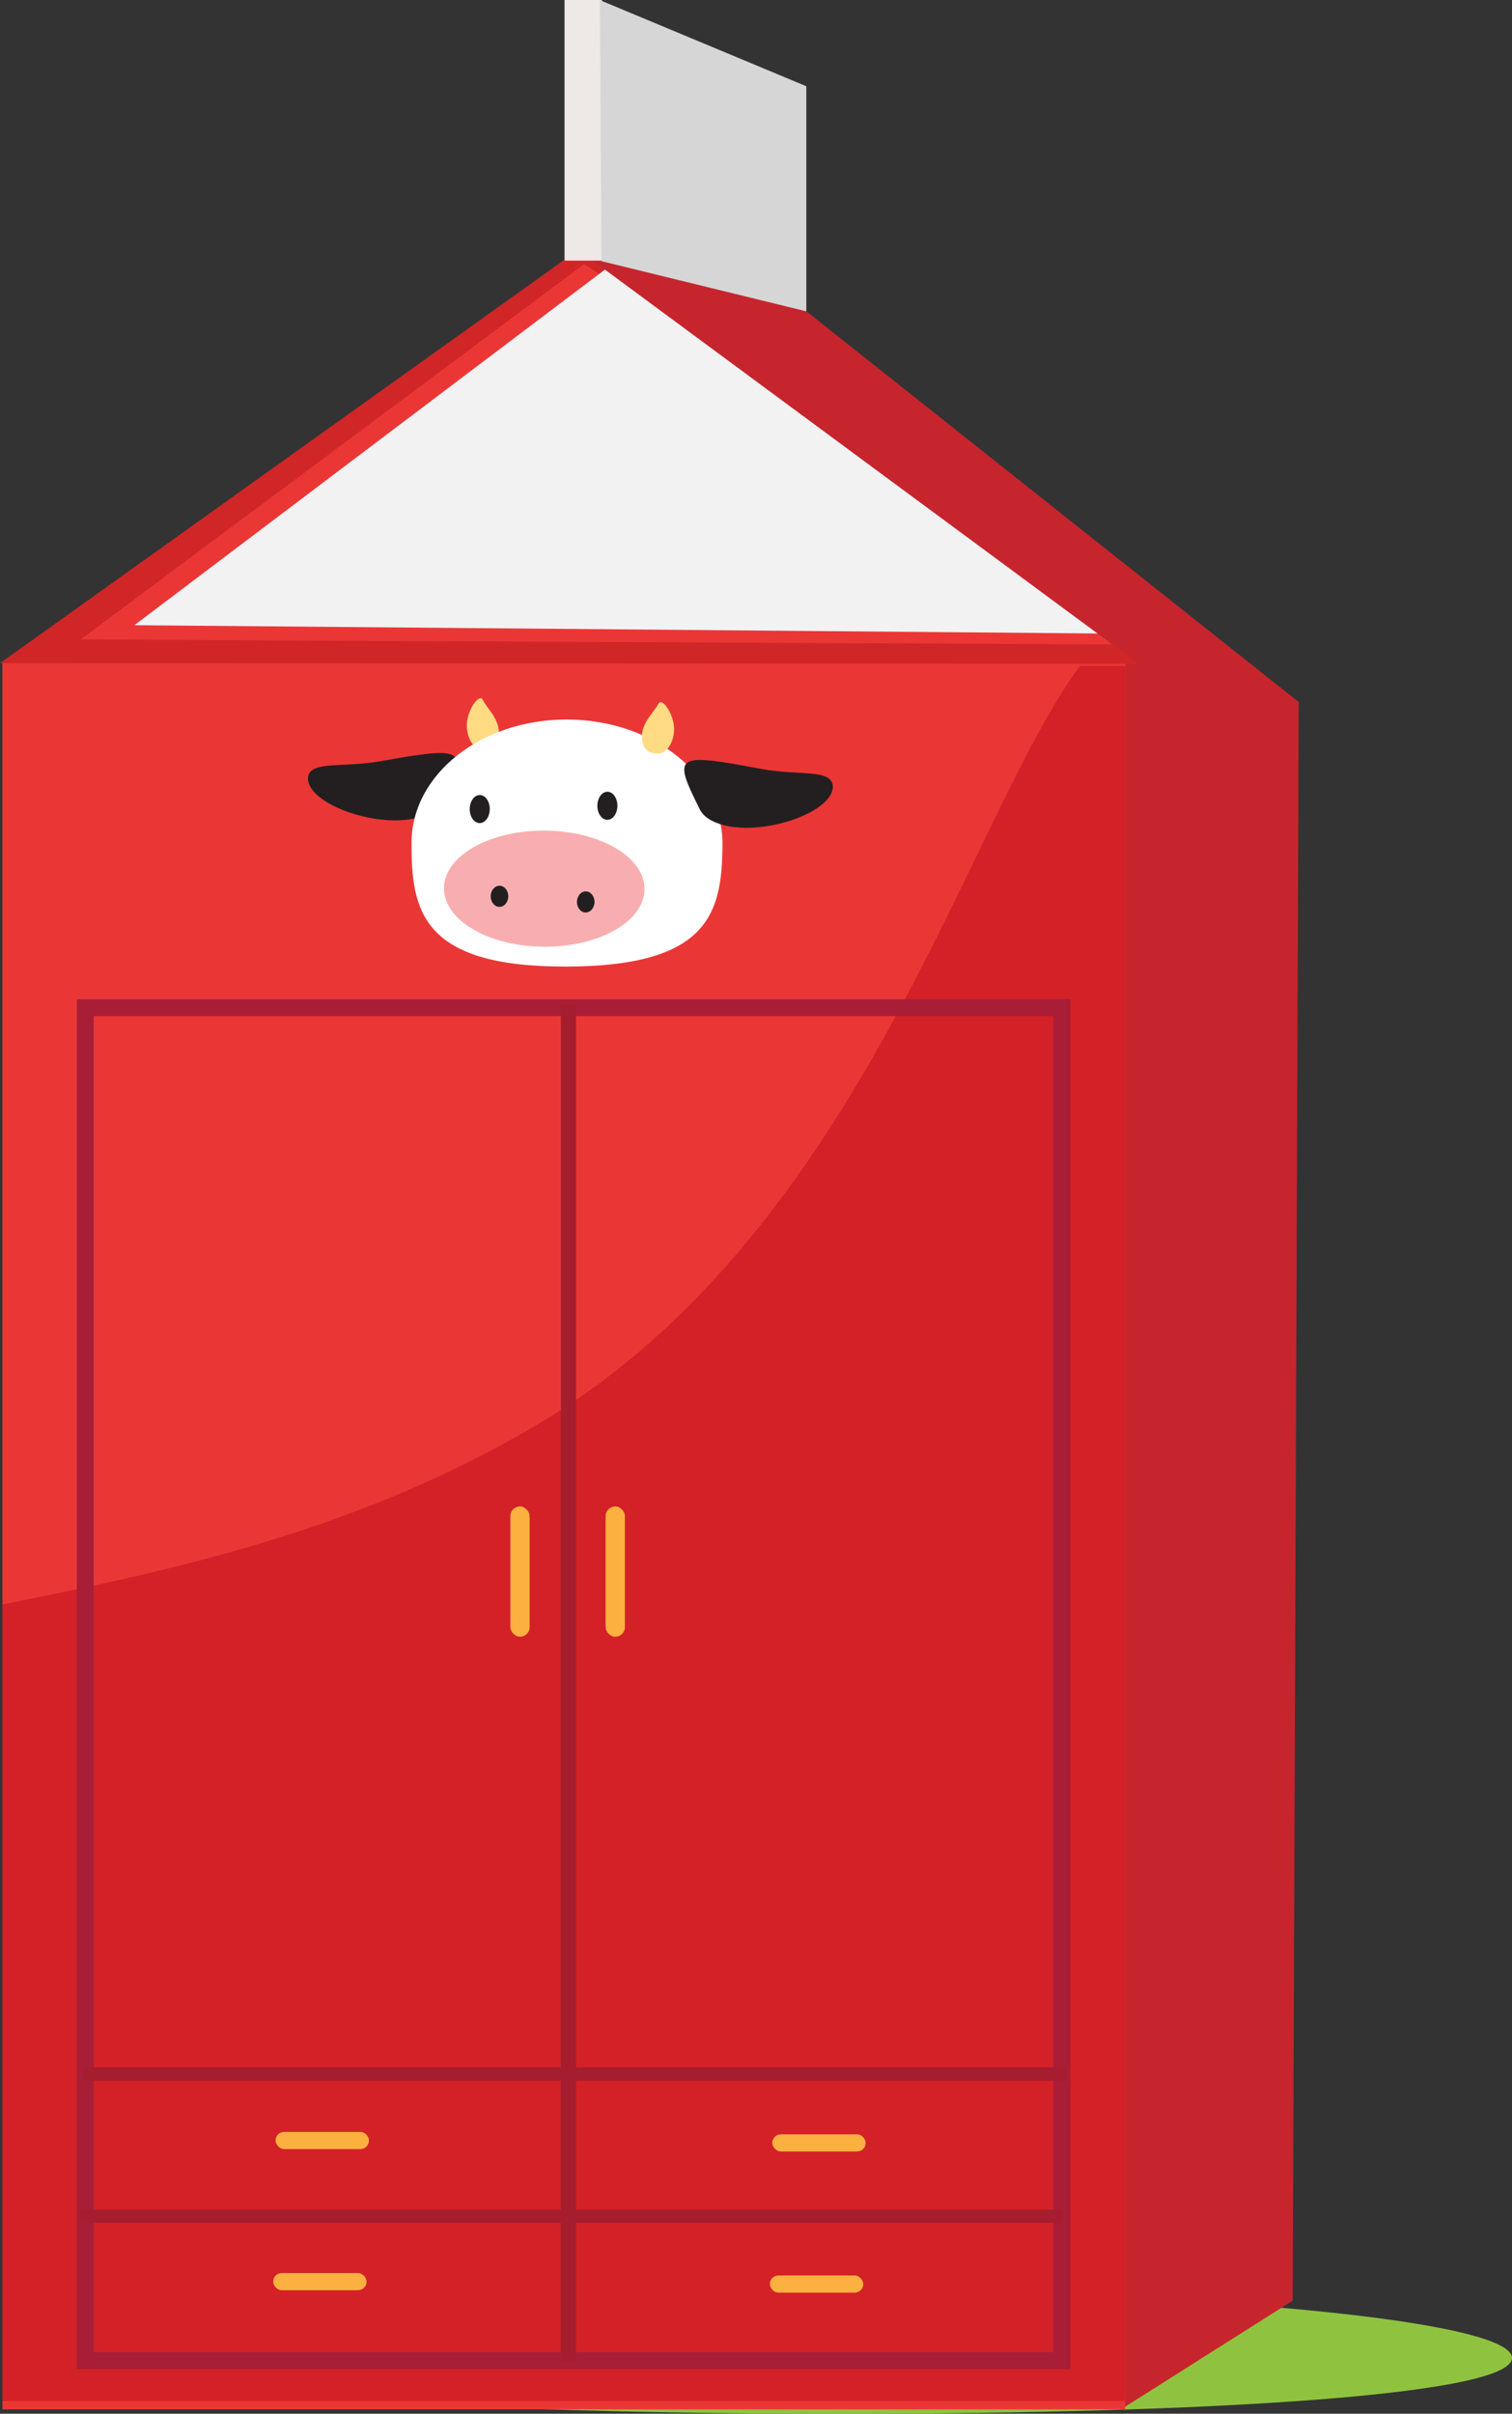 <svg xmlns="http://www.w3.org/2000/svg" viewBox="0 0 836.12 1333.96"><rect x="0" y="0" width="836.12" height="1333.96" fill="#333333" stroke="none"/><defs><style>.cls-1{fill:#8fc33f;}.cls-2{fill:#c6252d;}.cls-3{fill:#ea3736;}.cls-4{fill:#d12627;}.cls-5{fill:#f2f2f3;}.cls-6{fill:#eee8e7;}.cls-7{fill:#d6d6d6;}.cls-8{fill:#d32127;}.cls-9{fill:#231f20;}.cls-10{fill:#ffdc83;}.cls-11{fill:#fff;}.cls-12{fill:#f8aeb0;}.cls-13{fill:none;stroke:#a81e36;stroke-miterlimit:10;stroke-width:9.31px;}.cls-14{fill:#a51d2f;}.cls-15{fill:#fbb040;}</style></defs><title>closet-milk</title><g id="Layer_2" data-name="Layer 2"><g id="Layer_26" data-name="Layer 26"><path class="cls-1" d="M836.12,1303.12c0-20.34-167.48-36.83-374.07-36.83S88,1282.79,88,1303.12,258.51,1334,465.1,1334,836.12,1323.46,836.12,1303.12Z"/><polygon class="cls-2" points="714.86 1271.46 619.85 1331.57 610.63 354.63 718.17 387.8 714.86 1271.46"/><rect class="cls-3" x="1.34" y="365.75" width="620.87" height="965.82"/><polygon class="cls-4" points="0 366.52 319.75 138.1 631.46 366.91 0 366.52"/><polygon class="cls-3" points="44.61 353.41 323.01 146 648.27 356.32 44.61 353.41"/><polygon class="cls-5" points="74.31 345.52 344.56 141.41 613.52 350.16 74.31 345.52"/><polygon class="cls-2" points="718.35 388.11 630.33 367.39 319.75 138.1 445.05 171.34 718.35 388.11"/><rect class="cls-6" x="312.19" width="20.67" height="144.03"/><polygon class="cls-7" points="445.89 172.06 332.65 144.36 331.71 0.06 445.89 47.66 445.89 172.06"/><path class="cls-8" d="M622.21,368.08h-25c-61.39,82-119.78,310.29-296.68,417.16C200.35,845.74,94.19,868.17,1.34,886.7v440.23H622.21Z"/><path class="cls-9" d="M170.44,429c-1.72,8.61,13.28,18.86,33.5,22.89s35.72-.47,39.72-8.28c15.48-30.2,14.56-31.39-33.5-22.89C189.85,424.35,172.15,420.43,170.44,429Z"/><path class="cls-10" d="M275.86,404.75c0,7.55-4,9.59-8.92,9.56s-8.84-6.17-8.8-13.72,6.75-18.08,8.94-13.63S275.9,397.19,275.86,404.75Z"/><path class="cls-11" d="M227.58,465.46c-.2,37.71,5.44,68.93,85.61,68.73,79.53-.2,86.13-30.11,86.33-67.82s-38.13-68.48-85.61-68.73S227.78,427.76,227.58,465.46Z"/><ellipse class="cls-12" cx="300.99" cy="491.16" rx="32.1" ry="55.45" transform="translate(-191.76 789.54) rotate(-89.7)"/><ellipse class="cls-9" cx="322.37" cy="496.14" rx="5.84" ry="4.86" transform="matrix(0.01, -1, 1, 0.01, -175.47, 815.87)"/><ellipse class="cls-9" cx="276.22" cy="495.38" rx="5.84" ry="4.86" transform="translate(-220.61 768.97) rotate(-89.7)"/><path class="cls-9" d="M460.43,433.62c1.63,8.63-13.48,18.72-33.74,22.53s-35.71-.85-39.63-8.7c-15.16-30.37-14.22-31.55,33.74-22.53C441.06,428.72,458.8,425,460.43,433.62Z"/><path class="cls-10" d="M355,406.8c0,7.55,3.92,9.63,8.82,9.66s8.9-6.08,8.94-13.63-6.56-18.15-8.8-13.72S355,399.25,355,406.8Z"/><ellipse class="cls-9" cx="335.9" cy="445.35" rx="7.76" ry="5.54" transform="translate(-111.23 778.89) rotate(-89.7)"/><ellipse class="cls-9" cx="265.31" cy="447.16" rx="7.76" ry="5.54" transform="translate(-183.25 710.1) rotate(-89.7)"/><rect class="cls-13" x="47.14" y="556.91" width="540.05" height="747.75"/><rect class="cls-14" x="310.14" y="555.29" width="8.37" height="750.22"/><rect class="cls-15" x="334.89" y="832.55" width="10.67" height="72" rx="5.33" ry="5.33"/><rect class="cls-15" x="282.22" y="832.55" width="10.67" height="72" rx="5.33" ry="5.33"/><rect class="cls-14" x="44.56" y="1221.21" width="543.33" height="7.33"/><rect class="cls-14" x="45.89" y="1142.55" width="543.33" height="7.33"/><rect class="cls-15" x="151.06" y="1256.21" width="51.66" height="9.5" rx="4.75" ry="4.75"/><rect class="cls-15" x="425.72" y="1257.55" width="51.66" height="9.5" rx="4.75" ry="4.75"/><rect class="cls-15" x="152.39" y="1178.21" width="51.66" height="9.5" rx="4.75" ry="4.75"/><rect class="cls-15" x="427.06" y="1179.55" width="51.66" height="9.5" rx="4.75" ry="4.75"/></g></g></svg>